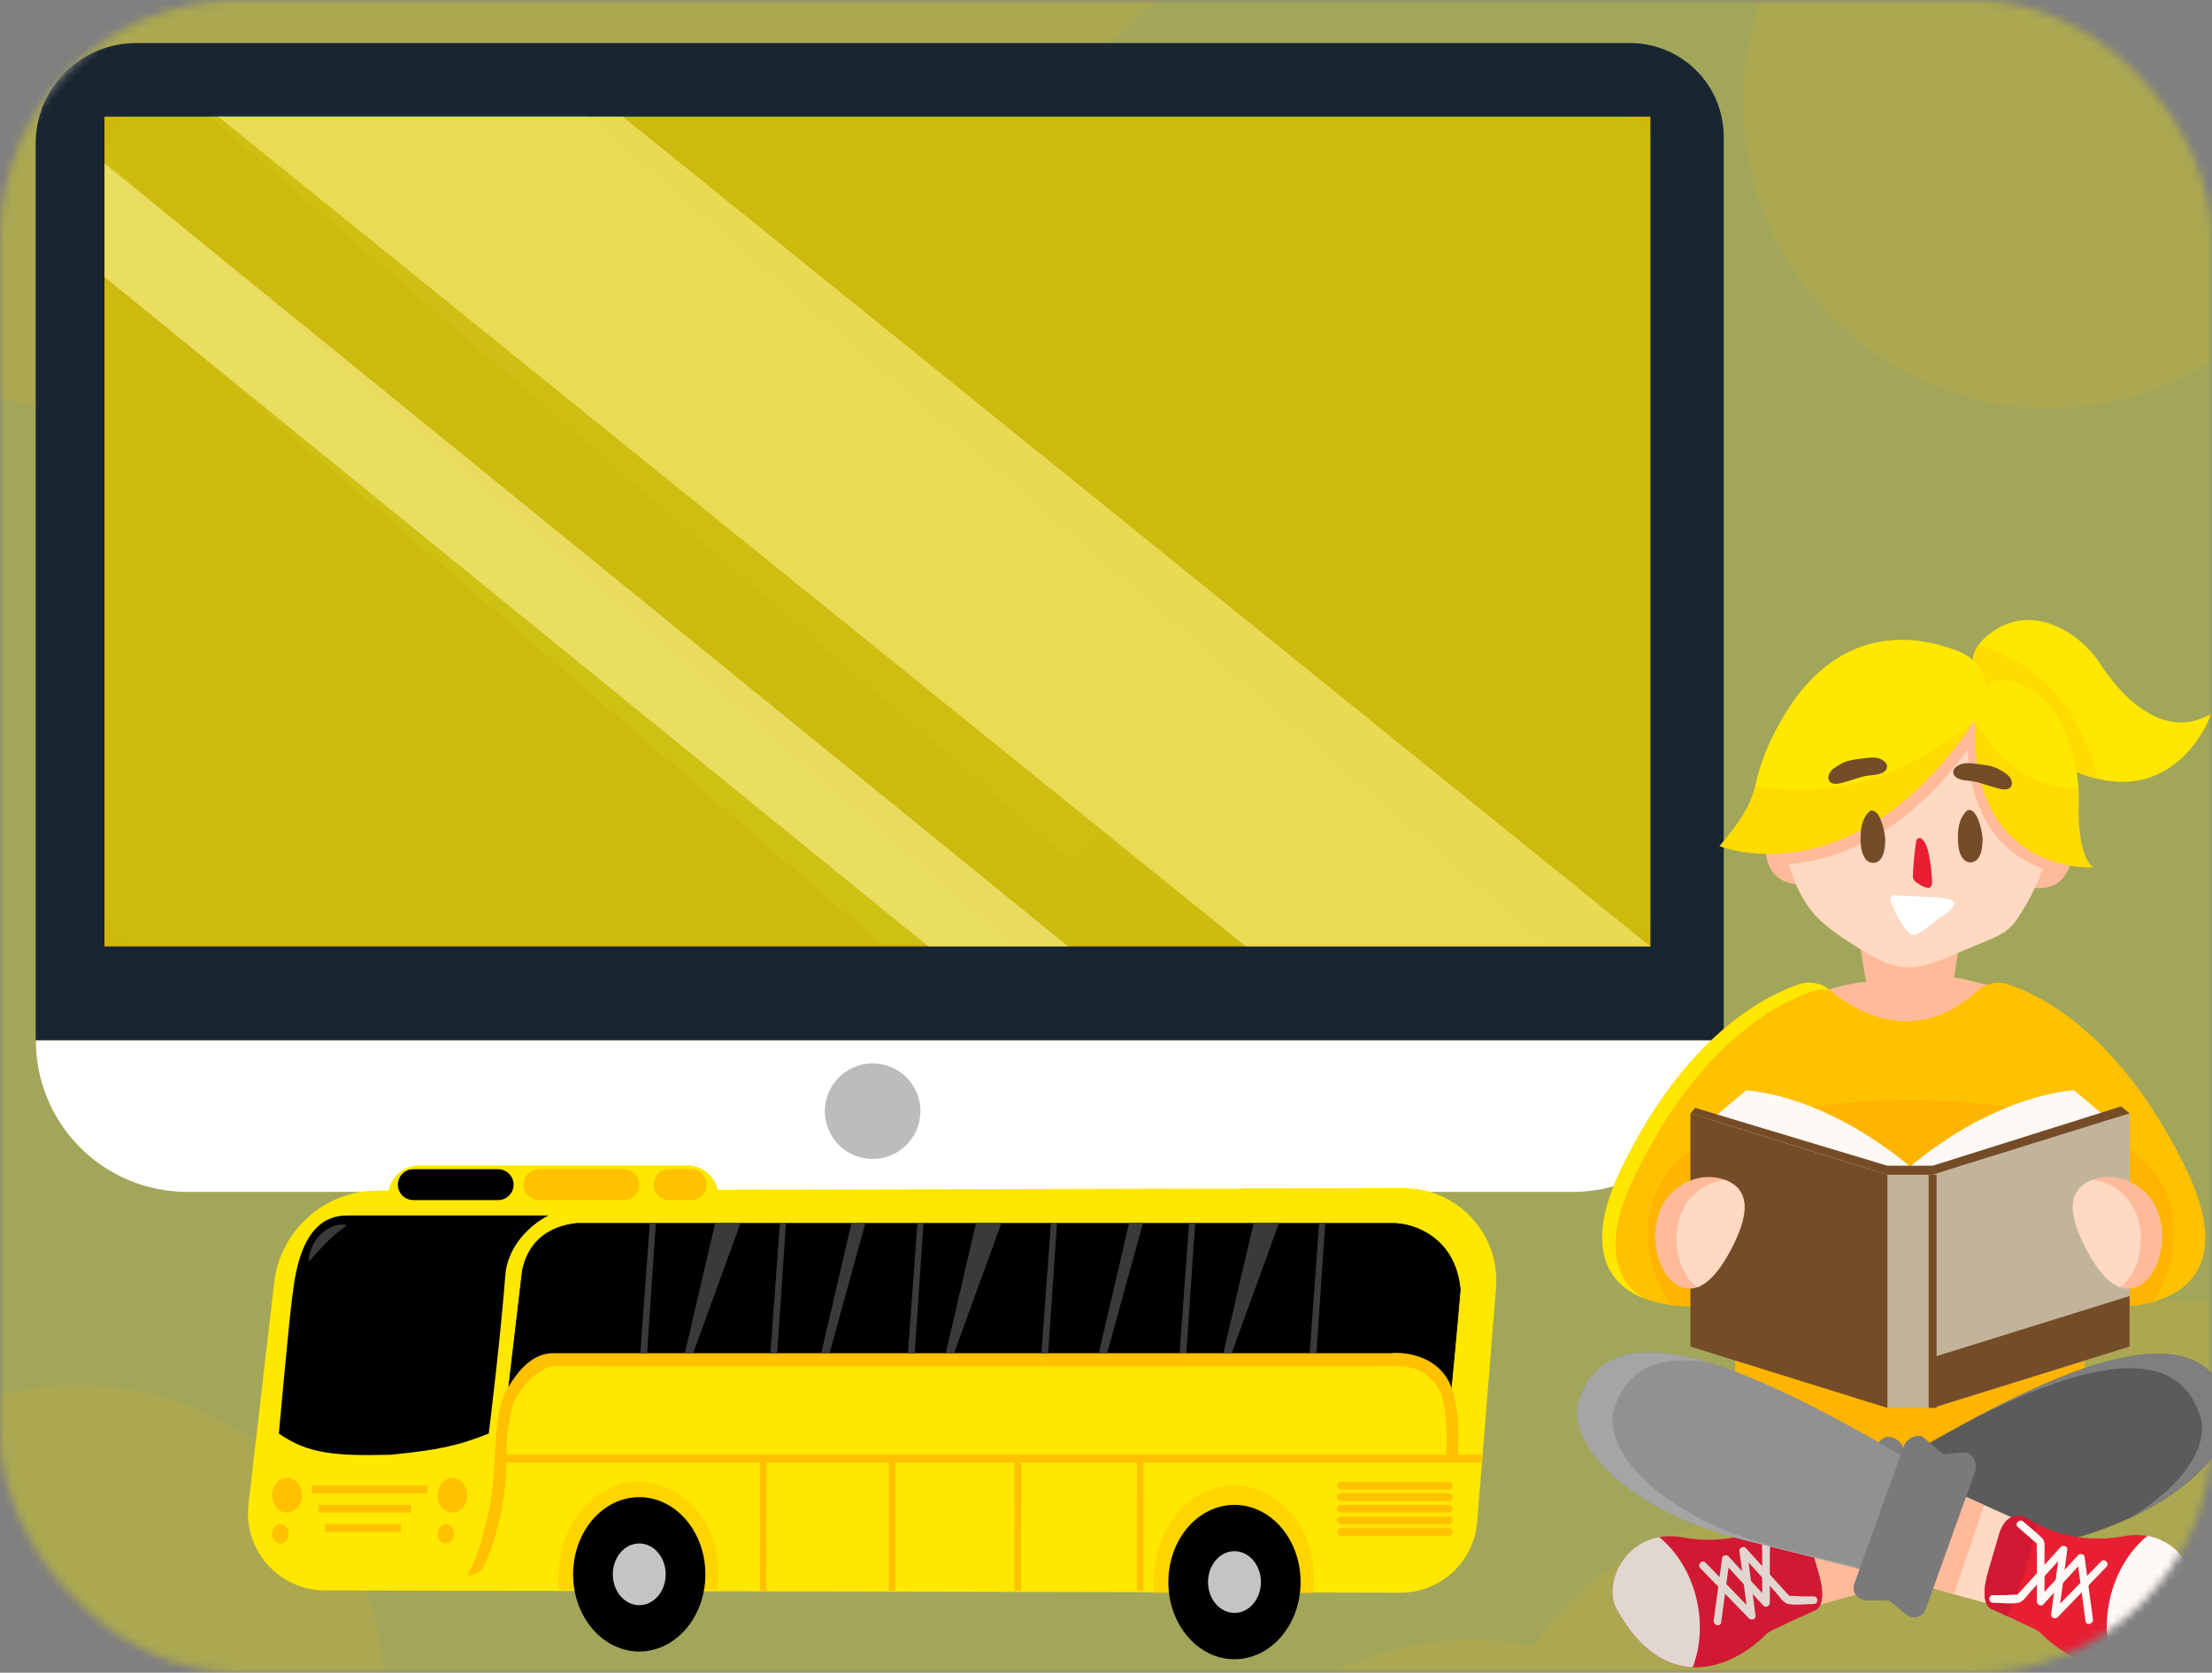 <svg width="279" height="211" viewBox="0 0 279 211" fill="none" xmlns="http://www.w3.org/2000/svg">
<rect x="0" y="0" width="279" height="211" fill="#808080" stroke="none"/>
<mask id="mask0" mask-type="alpha" maskUnits="userSpaceOnUse" x="0" y="0" width="279" height="211">
<rect x="-3.05176e-05" width="279" height="211" rx="30" fill="#F8F8F8"/>
</mask>
<g mask="url(#mask0)">
<rect x="-3" y="-1" width="285" height="217.5" fill="#F0FF00" fill-opacity="0.3"/>
<mask id="mask1" mask-type="alpha" maskUnits="userSpaceOnUse" x="-3" y="0" width="285" height="218">
<rect x="-3" y="0.071" width="285" height="217.5" fill="#F0FF00" fill-opacity="0.1"/>
</mask>
<g mask="url(#mask1)">
<circle cx="9.857" cy="12.928" r="38.571" fill="#FFB400"/>
<circle cx="65.571" cy="-6.357" r="38.571" fill="#FFB400"/>
<circle cx="117" cy="-25.643" r="38.571" fill="#FFB400"/>
<circle cx="258.429" cy="12.928" r="38.571" fill="#FFB400"/>
<circle cx="9.857" cy="213.285" r="38.571" fill="#FFB400"/>
<circle cx="274.5" cy="202.571" r="38.571" fill="#FFB400"/>
<circle cx="225.214" cy="229.357" r="38.571" fill="#FFB400"/>
<circle cx="185.571" cy="245.428" r="38.571" fill="#FFB400"/>
</g>
<path d="M17.179 5.429H205.597C208.731 5.429 211.737 6.674 213.953 8.89C216.169 11.106 217.414 14.112 217.414 17.247V131.204H4.5V18.091C4.5 16.426 4.828 14.779 5.465 13.241C6.103 11.704 7.037 10.307 8.214 9.131C9.392 7.955 10.79 7.023 12.328 6.388C13.866 5.752 15.514 5.426 17.179 5.429Z" fill="#192632"/>
<path d="M198.345 150.348H23.611C18.549 150.348 13.694 148.338 10.115 144.758C6.536 141.179 4.525 136.325 4.525 131.263H217.456C217.456 133.771 216.962 136.255 216.001 138.572C215.04 140.89 213.632 142.995 211.857 144.767C210.082 146.54 207.975 147.945 205.657 148.903C203.338 149.861 200.854 150.352 198.345 150.348Z" fill="white"/>
<path d="M130.14 150.349H91.504V182.501H130.14V150.349Z" fill="#E1E2E1"/>
<path d="M130.14 150.349H91.504V160.537H130.14V150.349Z" fill="#BCBCBB"/>
<path d="M76.293 182.502H145.36C148.046 182.502 150.623 183.569 152.522 185.469C154.422 187.368 155.489 189.945 155.489 192.631V194.733H66.164V192.631C66.164 189.945 67.231 187.368 69.13 185.469C71.03 183.569 73.607 182.502 76.293 182.502Z" fill="white"/>
<path d="M16.756 14.604C15.868 14.616 15.02 14.976 14.396 15.608C13.772 16.24 13.422 17.093 13.422 17.981V20.378L127.683 119.141H147.25L26.354 14.604H16.756Z" fill="#003948"/>
<path d="M13.422 56.836V115.79C13.433 116.671 13.788 117.512 14.411 118.135C15.034 118.758 15.875 119.113 16.756 119.124H111.096L13.422 34.661V56.836Z" fill="#003948"/>
<path d="M204.888 14.604H73.955L194.843 119.124H204.888C205.776 119.125 206.629 118.775 207.261 118.15C207.893 117.526 208.253 116.678 208.264 115.79V17.939C208.253 17.051 207.893 16.203 207.261 15.579C206.629 14.954 205.776 14.604 204.888 14.604Z" fill="#003948"/>
<path opacity="0.57" d="M65.192 14.604H26.354L147.25 119.124H158.705H194.842L73.946 14.604H65.192Z" fill="url(#paint0_linear)"/>
<path opacity="0.57" d="M13.422 34.661L111.113 119.124H127.683L13.422 20.336V34.661Z" fill="url(#paint1_linear)"/>
<path d="M116.094 140.168C116.094 141.361 115.74 142.526 115.077 143.518C114.415 144.509 113.473 145.281 112.371 145.737C111.269 146.193 110.057 146.312 108.888 146.079C107.718 145.846 106.644 145.271 105.802 144.427C104.959 143.583 104.386 142.509 104.154 141.339C103.923 140.169 104.043 138.957 104.501 137.856C104.958 136.755 105.732 135.814 106.724 135.153C107.716 134.492 108.883 134.139 110.075 134.141C110.866 134.141 111.649 134.297 112.38 134.6C113.111 134.903 113.775 135.347 114.334 135.907C114.893 136.467 115.336 137.131 115.638 137.862C115.94 138.594 116.095 139.377 116.094 140.168Z" fill="#BCBCBB"/>
<rect x="13.178" y="14.714" width="194.994" height="104.672" fill="#FFDB00" fill-opacity="0.8"/>
<path opacity="0.57" d="M69.168 14.714H27.527L157.145 119.386H169.427H208.171L78.553 14.714H69.168Z" fill="#FDF286"/>
<path opacity="0.57" d="M13.178 34.944L117.104 119.386H134.732L13.178 20.623V34.944Z" fill="#FFF39B"/>
<path d="M250.889 87.082C250.889 87.082 246.279 83.632 250.889 79.997C256.546 75.556 262.769 80.407 264.763 83.533C266.093 85.612 271.92 94.154 278.934 90.01C278.934 90.01 274.281 103.46 260.478 96.742L250.889 87.082Z" fill="#FFE700"/>
<path d="M249.545 81.369C247.367 84.452 250.889 87.083 250.889 87.083L260.478 96.742C261.977 97.478 263.377 97.959 264.664 98.27C261.652 86.56 254.142 82.67 249.545 81.369Z" fill="#FFDB00"/>
<path d="M234.653 118.776C234.455 119.003 235.389 123.839 235.389 123.839C235.389 123.839 231.146 124.136 227.412 126.286C227.412 126.286 245.444 134.843 254.637 125.353C254.637 125.353 248.513 123.613 246.463 123.26L247.311 117.928L234.653 118.776Z" fill="#FFBB99"/>
<path d="M227.143 111.522C227.143 111.522 222.292 111.974 222.745 106.176C223.198 100.377 226.479 103.163 226.479 103.333C226.465 103.503 227.143 111.522 227.143 111.522Z" fill="#FFBB99"/>
<path d="M258.272 103.969C258.243 104.139 256.15 111.903 256.15 111.903C256.15 111.903 260.846 113.205 261.44 107.42" fill="#FFBB99"/>
<path d="M258.794 105.963C258.002 109.216 256.687 112.342 254.919 115.17C254.438 115.948 253.914 116.698 253.207 117.278C252.486 117.872 251.609 118.253 250.747 118.607C249.148 119.286 247.564 119.951 245.966 120.615C244.227 121.337 242.416 122.086 240.535 122.015C238.188 121.931 236.08 120.644 234.1 119.385C232.12 118.126 230.098 116.839 228.599 115.029C226.534 112.54 225.643 109.315 224.794 106.19L250.393 86.757L258.794 105.963Z" fill="#FFD9C2"/>
<path d="M248.202 94.578C248.626 104.337 253.59 108.113 257.678 109.57C258.116 108.396 258.498 107.194 258.795 105.963L250.394 86.757L224.81 106.204C225.064 107.137 225.319 108.085 225.602 109.004C231.542 108.551 240.027 105.596 248.202 94.578Z" fill="#FFBB99"/>
<path d="M249.178 89.727C249.192 89.558 249.545 83.278 255.995 86.899C262.444 90.519 262.217 101.098 262.217 101.098C262.217 101.098 261.793 107.547 263.999 109.428C263.999 109.428 247.763 110.461 249.178 89.727Z" fill="#FFDB00"/>
<path d="M255.981 86.899C249.532 83.278 249.178 89.558 249.164 89.727C249.136 90.166 249.121 90.59 249.107 91.014C253.124 97.859 258.187 99.472 262.147 99.429C261.921 96.304 260.846 89.628 255.981 86.899Z" fill="#FFE700"/>
<path d="M248.414 91.863C248.414 91.863 253.279 84.594 246.915 82.118C239.589 79.29 229.986 79.799 223.593 92.909C220.284 99.698 222.801 99.797 216.876 106.727C216.876 106.727 233.338 113.445 248.414 91.863Z" fill="#FFDB00"/>
<path d="M221.387 99.147C227.751 100.349 238.486 100.236 250.408 89.911C251.229 87.578 250.79 83.632 246.915 82.133C239.589 79.29 229.986 79.799 223.593 92.91C222.137 95.894 221.811 97.591 221.387 99.147Z" fill="#FFE700"/>
<path d="M236.307 102.286C236.095 102.229 235.954 102.187 235.77 102.371C234.992 103.12 234.737 104.181 234.681 105.27C234.638 106.189 234.695 107.533 235.261 108.311C235.671 108.876 236.42 109.046 236.986 108.593C237.693 108.014 237.75 106.84 237.792 105.991C237.806 105.369 237.325 102.583 236.307 102.286Z" fill="#754C28"/>
<path d="M248.583 102.215C248.371 102.159 248.23 102.116 248.046 102.3C247.268 103.05 247.014 104.111 246.957 105.2C246.915 106.119 246.971 107.462 247.537 108.24C247.947 108.806 248.697 108.976 249.262 108.523C249.969 107.943 250.026 106.769 250.068 105.921C250.083 105.299 249.602 102.527 248.583 102.215Z" fill="#754C28"/>
<path d="M243.662 110.673C243.619 110.022 243.563 109.372 243.45 108.735C243.308 107.816 243.11 106.317 242.332 105.779C242.106 105.624 241.738 105.765 241.696 106.062C241.47 107.575 241.314 109.089 241.272 110.616C241.272 110.772 241.328 110.899 241.413 110.97C241.441 111.069 241.498 111.154 241.583 111.21C242.078 111.55 242.615 111.946 243.195 112.016C243.351 112.03 243.492 111.903 243.577 111.776C243.775 111.479 243.676 111.04 243.662 110.673Z" fill="#E81F33"/>
<path d="M246.108 113.544C245.019 113.176 243.86 113.19 242.728 113.133C241.441 113.063 240.168 113.006 238.881 112.935C238.584 112.921 238.316 113.261 238.415 113.544C238.924 115.057 239.687 116.415 240.706 117.631C240.762 117.702 240.833 117.744 240.89 117.772C241.116 117.942 241.37 117.999 241.724 117.857C242.657 117.461 243.563 116.57 244.383 115.976C245.118 115.453 246.08 115 246.434 114.138C246.547 113.883 246.335 113.614 246.108 113.544Z" fill="white"/>
<path d="M231.257 96.954C230.833 97.293 230.494 97.831 230.649 98.34C230.833 98.948 231.54 98.92 232.064 98.807C233.167 98.581 234.213 98.114 235.316 97.888C236.009 97.746 237.127 97.788 237.692 97.322C238.074 97.011 238.117 96.544 237.82 96.176C237.721 96.063 237.608 95.978 237.48 95.907C236.787 95.398 235.727 95.568 234.836 95.681C234.044 95.78 233.223 95.879 232.502 96.204C232.177 96.36 231.54 96.728 231.257 96.954Z" fill="#754C28"/>
<path d="M253.123 97.662C253.547 98.001 253.887 98.538 253.731 99.048C253.547 99.656 252.84 99.627 252.317 99.514C251.214 99.288 250.167 98.821 249.064 98.595C248.371 98.454 247.254 98.496 246.688 98.029C246.306 97.718 246.264 97.251 246.561 96.884C246.66 96.771 246.773 96.686 246.9 96.615C247.593 96.106 248.654 96.276 249.545 96.389C250.337 96.488 251.157 96.587 251.878 96.912C252.204 97.053 252.84 97.435 253.123 97.662Z" fill="#754C28"/>
<path d="M254.113 160.993C255.075 160.993 255.994 161.332 256.716 161.969C261.751 166.424 285.822 168.135 275.681 147.331C267.62 130.798 257.847 125.707 253.336 124.179C251.978 123.712 250.465 124.024 249.404 124.985C241.427 132.226 233.861 127.46 230.792 124.886C229.731 123.995 228.274 123.712 226.945 124.151C222.476 125.65 212.632 130.699 204.543 147.317C194.402 168.121 218.473 166.41 223.508 161.955C224.23 161.318 225.149 160.979 226.111 160.979H254.113V160.993Z" fill="#FFC100"/>
<path d="M259.007 163.313C258.781 163.157 258.568 163.002 258.399 162.846C257.932 162.422 257.352 162.139 256.758 161.998C257.31 162.478 258.073 162.917 259.007 163.313Z" fill="#FFE700"/>
<path d="M206.241 148.208C214.344 131.591 224.174 126.527 228.643 125.042C229.378 124.802 230.156 124.774 230.877 124.958C230.849 124.943 230.835 124.915 230.807 124.901C229.746 124.01 228.289 123.727 226.96 124.166C222.491 125.665 212.647 130.714 204.558 147.332C199.862 156.977 202.507 161.786 207.202 163.723C203.638 161.361 202.139 156.623 206.241 148.208Z" fill="#FFE700"/>
<path d="M262.939 159.381H218.87V185.8H262.939V159.381Z" fill="#FFB400"/>
<path d="M274.239 155.52C274.239 143.386 259.248 138.803 240.904 138.803C222.561 138.803 207.838 143.4 207.838 155.52C207.838 158.773 208.913 161.856 210.822 164.642C215.758 165.279 221.373 163.878 223.523 161.969C224.244 161.333 225.163 160.993 226.125 160.993H254.1C255.061 160.993 255.981 161.333 256.702 161.969C259.163 164.147 266.163 165.66 271.509 164.232C273.263 161.559 274.239 158.617 274.239 155.52Z" fill="#FFB400"/>
<path d="M233.324 188.458L225.503 191.966L228.614 202.686L237.623 200.155L233.324 188.458Z" fill="#FFBB99"/>
<path d="M246.265 200.055C246.25 200.013 246.236 199.956 246.222 199.914L245.572 198.118C248.428 197.382 253.025 196.208 260.096 194.455C274.819 190.806 282.767 182.221 280.971 176.762C279.189 171.359 274.451 169.097 264.396 172.123C256.023 174.626 244.157 181.514 240.409 183.734L240.013 182.617C239.688 181.726 238.825 181.203 237.934 181.302C237.751 181.33 237.581 181.415 237.454 181.528L235.233 183.452C235.106 183.565 234.936 183.621 234.766 183.607L232.631 183.381C232.235 183.338 231.839 183.452 231.542 183.72C230.976 184.244 230.75 185.078 231.033 185.856" fill="#5B5B5B"/>
<path d="M231.287 185.432C231.457 185.446 231.626 185.39 231.754 185.276L233.818 183.494L232.63 183.367C232.234 183.325 231.838 183.438 231.541 183.707C231.089 184.131 230.848 184.753 230.933 185.389L231.287 185.432Z" fill="#7F7F7F"/>
<path d="M236.534 184.442L236.93 185.559C237.736 185.079 238.91 184.386 240.353 183.565L240.013 182.604C239.688 181.713 238.825 181.189 237.934 181.288C237.75 181.317 237.581 181.401 237.453 181.515L235.431 183.254C235.926 183.48 236.336 183.891 236.534 184.442Z" fill="#7F7F7F"/>
<path d="M245.882 198.967C245.67 199.023 245.472 199.066 245.274 199.122L246.264 200.056C246.25 200.013 246.236 199.957 246.222 199.914L245.882 198.967Z" fill="#7F7F7F"/>
<path d="M280.971 176.748C279.189 171.346 274.451 169.083 264.396 172.11C259.205 173.665 252.671 176.904 247.552 179.662C251.936 177.413 256.843 175.15 260.917 173.934C270.972 170.922 275.71 173.184 277.492 178.573C278.708 182.264 275.455 187.398 268.667 191.457C277.803 187.228 282.385 181.034 280.971 176.748Z" fill="#7F7F7F"/>
<path d="M224.823 191.513C224.569 191.598 224.343 191.725 224.116 191.867C223.112 192.517 218.615 195.091 212.349 193.946C205.207 192.63 202.068 199.716 203.892 202.969C211.006 215.697 220.496 208.499 222.518 206.377C222.815 206.066 223.183 205.797 223.579 205.614L228.472 203.308C228.585 203.252 228.699 203.223 228.812 203.181C229.236 203.04 230.523 202.304 229.335 198.288C227.935 193.521 227.935 193.521 227.935 193.521C227.935 193.521 227.185 190.721 224.823 191.513Z" fill="#D11934"/>
<path d="M223.296 192.348C223.664 192.15 223.947 191.98 224.116 191.867C224.343 191.725 224.569 191.598 224.823 191.513C227.185 190.707 227.935 193.536 227.935 193.536C227.935 193.536 227.935 193.536 229.335 198.302C230.509 202.318 229.236 203.068 228.812 203.195C228.699 203.238 228.585 203.266 228.472 203.322L226.959 204.044C224.654 198.995 223.692 194.922 223.296 192.348Z" fill="#D11934"/>
<path d="M225.63 192.772C224.88 193.422 224.145 194.073 223.395 194.723C223.325 194.78 222.9 195.162 223.155 194.837C223.311 194.624 223.183 194.695 223.226 194.879C223.282 195.261 223.226 195.713 223.226 196.095C223.226 198.132 223.226 200.154 223.226 202.191C223.226 202.601 222.688 202.841 222.405 202.53C220.722 200.692 219.025 198.839 217.342 197C217.611 196.93 217.88 196.859 218.148 196.788C217.795 199.419 217.441 202.035 217.088 204.666C217.003 205.274 216.069 205.019 216.154 204.411C216.508 201.781 216.861 199.164 217.215 196.534C217.257 196.166 217.795 196.081 218.021 196.322C219.704 198.16 221.401 200.013 223.084 201.851C222.816 201.965 222.533 202.078 222.264 202.191C222.264 200.055 222.264 197.934 222.264 195.798C222.264 195.162 222.137 194.61 222.603 194.144C223.339 193.408 224.187 192.758 224.965 192.079C225.418 191.683 226.097 192.362 225.63 192.772Z" fill="#E2D7D0"/>
<path d="M228.756 202.332C227.737 202.332 226.549 202.516 225.559 202.332C224.937 202.219 224.442 201.385 224.046 200.946C222.547 199.292 221.034 197.637 219.535 195.968C219.803 195.855 220.086 195.742 220.355 195.629C220.708 198.358 221.076 201.088 221.43 203.817C221.486 204.242 220.878 204.44 220.609 204.157C218.559 202.035 216.508 199.928 214.457 197.807C214.019 197.354 214.712 196.675 215.136 197.128C217.187 199.249 219.238 201.357 221.288 203.478C221.02 203.591 220.737 203.704 220.468 203.817C220.114 201.088 219.747 198.358 219.393 195.629C219.337 195.204 219.959 194.992 220.213 195.289C221.642 196.873 223.084 198.443 224.513 200.027C224.852 200.395 225.178 200.763 225.517 201.13C225.588 201.201 225.757 201.342 225.786 201.427C225.856 201.682 225.644 201.286 225.574 201.371C225.687 201.229 226.988 201.371 227.186 201.371C227.709 201.371 228.232 201.371 228.756 201.371C229.378 201.371 229.378 202.332 228.756 202.332Z" fill="#E2D7D0"/>
<path d="M203.892 202.969C202.351 200.225 204.345 194.752 209.281 193.889C211.501 195.699 213.255 198.5 214.019 201.852C214.698 204.878 214.457 207.848 213.495 210.309C210.37 210.182 206.905 208.386 203.892 202.969Z" fill="#E2D7D0"/>
<path d="M246.816 188.303L254.637 191.81L251.525 202.516L242.516 199.999L246.816 188.303Z" fill="#FFD9C2"/>
<path d="M240.904 184.272C240.904 184.272 225.8 174.952 215.744 171.939C205.688 168.927 200.951 171.19 199.169 176.578C197.372 182.037 205.321 190.622 220.043 194.271C234.766 197.92 238.74 199.037 238.74 199.037L240.904 184.272Z" fill="#919191"/>
<path d="M224.498 195.273C209.776 191.624 201.827 183.025 203.624 177.58C205.08 173.167 208.517 170.848 215.207 171.796C205.519 169.024 200.908 171.286 199.169 176.59C197.372 182.049 205.321 190.634 220.043 194.283C234.766 197.932 238.74 199.035 238.74 199.035L238.769 198.851C235.883 198.115 231.358 196.97 224.498 195.273Z" fill="#A5A5A5"/>
<path d="M255.316 191.358C255.57 191.442 255.797 191.57 256.023 191.711C257.027 192.362 261.524 194.936 267.79 193.79C274.932 192.475 278.072 199.56 276.247 202.813C269.133 215.542 259.643 208.343 257.621 206.222C257.324 205.911 256.956 205.642 256.56 205.458L251.667 203.153C251.554 203.096 251.441 203.068 251.327 203.025C250.903 202.884 249.616 202.149 250.804 198.132C252.204 193.366 252.204 193.366 252.204 193.366C252.204 193.366 252.954 190.551 255.316 191.358Z" fill="#E81F33"/>
<path d="M256.843 192.192C256.476 191.994 256.193 191.824 256.023 191.711C255.797 191.57 255.57 191.442 255.316 191.357C252.954 190.551 252.204 193.38 252.204 193.38C252.204 193.38 252.204 193.38 250.804 198.146C249.63 202.163 250.903 202.912 251.328 203.039C251.441 203.082 251.554 203.11 251.667 203.167L253.18 203.888C255.486 198.839 256.447 194.766 256.843 192.192Z" fill="#D11934"/>
<path d="M254.509 192.616C255.259 193.267 255.994 193.918 256.744 194.568C256.815 194.625 257.239 195.007 256.984 194.681C256.829 194.469 256.956 194.54 256.914 194.724C256.857 195.106 256.914 195.558 256.914 195.94C256.914 197.977 256.914 199.999 256.914 202.036C256.914 202.446 257.451 202.686 257.734 202.375C259.417 200.536 261.114 198.684 262.797 196.845C262.528 196.774 262.26 196.704 261.991 196.633C262.344 199.264 262.698 201.88 263.052 204.511C263.136 205.119 264.07 204.864 263.985 204.256C263.631 201.625 263.278 199.009 262.924 196.378C262.882 196.011 262.344 195.926 262.118 196.166C260.435 198.005 258.738 199.858 257.055 201.696C257.324 201.809 257.607 201.922 257.875 202.036C257.875 199.9 257.875 197.779 257.875 195.643C257.875 195.007 258.003 194.455 257.536 193.988C256.8 193.253 255.952 192.602 255.174 191.923C254.721 191.527 254.043 192.206 254.509 192.616Z" fill="#FFF9F5"/>
<path d="M251.384 202.177C252.402 202.177 253.59 202.361 254.58 202.177C255.203 202.064 255.698 201.229 256.094 200.791C257.593 199.136 259.106 197.481 260.605 195.812C260.336 195.699 260.054 195.586 259.785 195.473C259.431 198.203 259.064 200.932 258.71 203.662C258.653 204.086 259.262 204.284 259.53 204.001C261.581 201.88 263.632 199.772 265.682 197.651C266.121 197.198 265.428 196.52 265.004 196.972C262.953 199.094 260.902 201.201 258.851 203.322C259.12 203.435 259.403 203.549 259.672 203.662C260.025 200.932 260.393 198.203 260.747 195.473C260.803 195.049 260.181 194.837 259.926 195.134C258.498 196.718 257.055 198.287 255.627 199.871C255.287 200.239 254.962 200.607 254.623 200.975C254.552 201.045 254.382 201.187 254.354 201.272C254.283 201.526 254.495 201.13 254.566 201.215C254.453 201.074 253.152 201.215 252.954 201.215C252.431 201.215 251.907 201.215 251.384 201.215C250.762 201.201 250.762 202.177 251.384 202.177Z" fill="#FFF9F5"/>
<path d="M276.247 202.813C277.789 200.069 275.794 194.596 270.859 193.733C268.638 195.544 266.885 198.344 266.121 201.696C265.442 204.722 265.682 207.692 266.644 210.153C269.77 210.026 273.235 208.216 276.247 202.813Z" fill="#FFF9F5"/>
<path d="M246.462 201.102L250.252 189.844L246.816 188.303L242.516 199.999L246.462 201.102Z" fill="#FFBB99"/>
<path d="M244.907 183.282C245.034 183.395 245.204 183.452 245.374 183.437L247.509 183.211C247.905 183.169 248.301 183.282 248.598 183.551C249.164 184.074 249.39 184.908 249.107 185.686L242.885 202.983C242.87 203.025 242.842 203.082 242.828 203.124C242.39 204.086 241.117 204.312 240.339 203.605L238.359 201.964C238.302 201.922 238.232 201.894 238.161 201.894L235.46 201.88C234.413 201.922 233.579 200.932 233.847 199.9C233.861 199.857 233.876 199.801 233.89 199.758L240.113 182.462C240.438 181.571 241.301 181.047 242.192 181.146C242.375 181.175 242.545 181.259 242.672 181.373L244.907 183.282Z" fill="#7A7A7A"/>
<path d="M261.609 137.544C261.609 137.544 252.204 137.799 240.918 147.133C229.632 137.799 220.227 137.544 220.227 137.544L215.051 141.9L222.66 148.179L240.932 147.543L259.205 148.179L266.814 141.9L261.609 137.544Z" fill="#FFF9F5"/>
<path d="M243.775 148.18H238.061V177.597H243.775V148.18Z" fill="#C1B49A"/>
<path d="M238.061 177.597L213.212 169.861V140.443L238.061 148.18V177.597Z" fill="#754C28"/>
<path d="M243.761 177.597L268.61 169.861V140.443L243.761 148.18V177.597Z" fill="#C1B49A"/>
<path d="M243.761 177.597L268.61 169.86V163.482L243.761 171.218V177.597Z" fill="#754C28"/>
<path d="M238.061 148.179L213.212 140.443L213.82 139.75L238.061 147.048H243.761L267.535 139.566L268.61 140.443L243.761 148.179H238.061Z" fill="#754C28"/>
<path d="M243.761 177.597V148.18" stroke="#754C28" stroke-miterlimit="10"/>
<path d="M218.784 156.693C217.13 160.187 214.612 163.581 211.84 162.266C209.068 160.95 207.866 155.831 209.521 152.352C211.175 148.858 215.192 147.67 217.964 149C220.736 150.315 220.439 153.214 218.784 156.693Z" fill="#FFBB99"/>
<path d="M218.784 156.694C220.439 153.2 220.736 150.315 217.964 149C217.837 148.943 217.71 148.887 217.582 148.844C215.447 149.071 213.311 150.372 212.208 152.691C210.638 156.001 211.642 160.767 214.103 162.379C215.956 161.658 217.596 159.197 218.784 156.694Z" fill="#FFD9C2"/>
<path d="M262.697 156.693C264.352 160.187 266.869 163.581 269.641 162.266C272.413 160.95 273.616 155.831 271.961 152.352C270.306 148.858 266.29 147.67 263.518 149C260.746 150.329 261.043 153.214 262.697 156.693Z" fill="#FFBB99"/>
<path d="M262.697 156.694C261.043 153.2 260.746 150.315 263.518 149C263.645 148.943 263.772 148.887 263.899 148.844C266.035 149.071 268.171 150.372 269.274 152.691C270.844 156.001 269.839 160.767 267.379 162.379C265.526 161.658 263.885 159.197 262.697 156.694Z" fill="#FFD9C2"/>
</g>
<path d="M47.59 150.187C40.934 150.204 35.344 155.195 34.579 161.807L31.342 189.761C30.674 195.536 35.184 200.609 40.998 200.621L176.606 200.909C181.684 200.92 185.914 197.025 186.322 191.963L188.694 162.495C189.243 155.682 183.849 149.852 177.014 149.869L47.59 150.187Z" fill="#FFE700"/>
<path d="M48.931 150.982C48.931 148.783 50.714 147 52.913 147H86.657C88.857 147 90.639 148.783 90.639 150.982C90.639 151.202 90.461 151.38 90.241 151.38H49.329C49.109 151.38 48.931 151.202 48.931 150.982Z" fill="#FFE700"/>
<path d="M50.182 149.434C50.182 148.358 51.054 147.487 52.129 147.487H62.833C63.908 147.487 64.78 148.358 64.78 149.434C64.78 150.509 63.908 151.38 62.833 151.38H52.129C51.054 151.38 50.182 150.509 50.182 149.434Z" fill="black"/>
<path d="M66.032 149.434C66.032 148.358 66.903 147.487 67.978 147.487H78.683C79.758 147.487 80.63 148.358 80.63 149.434C80.63 150.509 79.758 151.38 78.683 151.38H67.978C66.903 151.38 66.032 150.509 66.032 149.434Z" fill="#FFC100"/>
<path d="M82.445 149.434C82.445 148.358 83.317 147.487 84.392 147.487H87.172C88.247 147.487 89.118 148.358 89.118 149.434C89.118 150.509 88.247 151.38 87.172 151.38H84.392C83.317 151.38 82.445 150.509 82.445 149.434Z" fill="#FFC100"/>
<path d="M39.338 187.395H53.936V188.368H39.338V187.395Z" fill="#FFC100"/>
<path d="M40.172 189.829H51.851V190.802H40.172V189.829Z" fill="#FFC100"/>
<path d="M41.006 192.262H50.599V193.236H41.006V192.262Z" fill="#FFC100"/>
<path d="M38.087 188.612C38.087 189.822 37.247 190.802 36.211 190.802C35.174 190.802 34.334 189.822 34.334 188.612C34.334 187.402 35.174 186.422 36.211 186.422C37.247 186.422 38.087 187.402 38.087 188.612Z" fill="#FFC100"/>
<path d="M58.941 188.612C58.941 189.822 58.101 190.802 57.064 190.802C56.027 190.802 55.187 189.822 55.187 188.612C55.187 187.402 56.027 186.422 57.064 186.422C58.101 186.422 58.941 187.402 58.941 188.612Z" fill="#FFC100"/>
<path d="M57.273 193.479C57.273 194.151 56.806 194.696 56.23 194.696C55.654 194.696 55.187 194.151 55.187 193.479C55.187 192.807 55.654 192.262 56.23 192.262C56.806 192.262 57.273 192.807 57.273 193.479Z" fill="#FFC100"/>
<path d="M36.419 193.479C36.419 194.151 35.952 194.696 35.376 194.696C34.8 194.696 34.333 194.151 34.333 193.479C34.333 192.807 34.8 192.262 35.376 192.262C35.952 192.262 36.419 192.807 36.419 193.479Z" fill="#FFC100"/>
<path d="M43.718 153.327H69.16C67.839 153.976 64.087 156.49 63.738 160.87C63.071 169.241 62 177.823 61.652 180.825C57.7 182.417 55.033 182.923 49.349 183.501C42.356 183.676 38.859 183.419 35.168 180.825C35.168 180.825 36.474 166.467 36.836 163.79C37.198 161.114 37.879 153.327 43.718 153.327Z" fill="black"/>
<path d="M43.76 154.55C42.258 154.057 39.088 155.663 38.921 159.167C41.59 156.24 41.841 156.004 43.76 154.55Z" fill="#3A3A3C"/>
<path d="M95.853 200.658V183.745H96.687L96.666 200.658L95.853 200.658Z" fill="#FFC100"/>
<path d="M112.119 200.658V183.745H112.954L112.932 200.658L112.119 200.658Z" fill="#FFC100"/>
<path d="M127.968 200.658V183.745H128.802L128.781 200.658L127.968 200.658Z" fill="#FFC100"/>
<path d="M143.4 200.658V183.745H144.235L144.213 200.658L143.4 200.658Z" fill="#FFC100"/>
<path d="M63.112 183.988C63.112 183.719 63.33 183.501 63.599 183.501H187.029L186.948 184.475H63.599C63.33 184.475 63.112 184.257 63.112 183.988Z" fill="#FFC100"/>
<path fill-rule="evenodd" clip-rule="evenodd" d="M90.537 200.536C90.605 199.889 90.64 199.238 90.64 198.589C90.64 191.247 85.426 186.909 80.629 186.909C75.101 186.909 70.411 191.977 70.411 199.319C70.411 199.727 70.425 200.133 70.454 200.536H90.537Z" fill="#FFC100" fill-opacity="0.47"/>
<path d="M88.971 198.589C88.971 203.965 85.236 208.323 80.629 208.323C76.022 208.323 72.288 203.965 72.288 198.589C72.288 193.213 76.022 188.855 80.629 188.855C85.236 188.855 88.971 193.213 88.971 198.589Z" fill="black"/>
<path fill-rule="evenodd" clip-rule="evenodd" d="M165.612 201.022C165.68 200.375 165.715 199.725 165.715 199.076C165.715 191.733 160.501 187.395 155.705 187.395C150.177 187.395 145.486 192.463 145.486 199.806C145.486 200.213 145.501 200.619 145.529 201.022H165.612Z" fill="#FFC100" fill-opacity="0.47"/>
<path d="M164.046 199.562C164.046 204.938 160.311 209.296 155.704 209.296C151.097 209.296 147.363 204.938 147.363 199.562C147.363 194.187 151.097 189.829 155.704 189.829C160.311 189.829 164.046 194.187 164.046 199.562Z" fill="black"/>
<path d="M168.634 188.855C168.634 188.587 168.852 188.369 169.121 188.369H182.745C183.014 188.369 183.232 188.587 183.232 188.855C183.232 189.124 183.014 189.342 182.745 189.342H169.121C168.852 189.342 168.634 189.124 168.634 188.855Z" fill="#FFC100"/>
<path d="M168.634 193.235C168.634 192.966 168.852 192.749 169.121 192.749H182.745C183.014 192.749 183.232 192.966 183.232 193.235C183.232 193.504 183.014 193.722 182.745 193.722H169.121C168.852 193.722 168.634 193.504 168.634 193.235Z" fill="#FFC100"/>
<path d="M168.634 191.775C168.634 191.506 168.852 191.289 169.121 191.289H182.745C183.014 191.289 183.232 191.506 183.232 191.775C183.232 192.044 183.014 192.262 182.745 192.262H169.121C168.852 192.262 168.634 192.044 168.634 191.775Z" fill="#FFC100"/>
<path d="M168.634 190.315C168.634 190.047 168.852 189.829 169.121 189.829H182.745C183.014 189.829 183.232 190.047 183.232 190.315C183.232 190.584 183.014 190.802 182.745 190.802H169.121C168.852 190.802 168.634 190.584 168.634 190.315Z" fill="#FFC100"/>
<path d="M168.634 187.395C168.634 187.127 168.852 186.909 169.121 186.909H182.745C183.014 186.909 183.232 187.127 183.232 187.395C183.232 187.664 183.014 187.882 182.745 187.882H169.121C168.852 187.882 168.634 187.664 168.634 187.395Z" fill="#FFC100"/>
<path d="M83.966 198.589C83.966 200.739 82.472 202.482 80.629 202.482C78.787 202.482 77.293 200.739 77.293 198.589C77.293 196.438 78.787 194.695 80.629 194.695C82.472 194.695 83.966 196.438 83.966 198.589Z" fill="#C4C4C4"/>
<path d="M159.041 199.562C159.041 201.713 157.547 203.456 155.704 203.456C153.861 203.456 152.368 201.713 152.368 199.562C152.368 197.412 153.861 195.669 155.704 195.669C157.547 195.669 159.041 197.412 159.041 199.562Z" fill="#C4C4C4"/>
<path d="M65.886 160.342L64.167 174.947C66.278 171.502 69.599 170.923 70.996 171.065H174.523C181.321 170.853 182.159 174.128 182.904 176.403C183.039 175.008 183.531 170.185 184.177 162.664C183.556 156.064 178.331 154.354 175.796 154.323H72.734C67.792 154.881 66.3 158.108 65.886 160.342Z" fill="black"/>
<path fill-rule="evenodd" clip-rule="evenodd" d="M72.732 154.275H175.797C177.073 154.291 179.023 154.728 180.734 155.992C182.445 157.256 183.914 159.346 184.226 162.66L184.226 162.664L184.226 162.669C183.678 169.055 183.24 173.495 183.038 175.544C183.002 175.909 182.974 176.198 182.953 176.408L182.858 176.419C182.835 176.347 182.812 176.275 182.788 176.202C182.433 175.108 182.021 173.837 180.951 172.838C179.811 171.773 177.916 171.008 174.525 171.114L174.524 171.114H70.994L70.992 171.114C69.61 170.974 66.308 171.547 64.209 174.973L64.119 174.942L65.838 160.336L65.838 160.334C66.046 159.212 66.526 157.837 67.576 156.672C68.628 155.507 70.248 154.556 72.729 154.276L72.732 154.275ZM72.738 154.373C70.279 154.651 68.682 155.592 67.649 156.738C66.614 157.884 66.14 159.239 65.934 160.35L64.241 174.739C66.366 171.44 69.611 170.878 70.999 171.017H174.523C177.929 170.911 179.852 171.678 181.017 172.767C182.106 173.784 182.525 175.075 182.879 176.167C182.896 175.991 182.917 175.779 182.941 175.534C183.143 173.484 183.581 169.046 184.129 162.665C183.819 159.381 182.365 157.318 180.676 156.07C178.984 154.821 177.055 154.388 175.796 154.373H72.738Z" fill="black"/>
<path d="M69.73 170.693C66.806 170.693 64.869 173.682 64.153 174.944C62.57 176.982 62.532 181.763 62.344 184.92C62.193 187.446 61.929 189.256 61.816 189.845C61.728 190.294 61.409 191.747 60.836 193.97C60.263 196.192 59.316 198.067 58.914 198.726C59.253 198.754 60.113 198.634 60.836 197.927C61.228 197.253 61.829 195.71 62.08 195.022C62.469 193.745 63.278 190.855 63.399 189.508C63.731 188.464 63.864 185.06 63.889 183.489C63.864 182.212 64.017 179.095 64.831 176.838C66.519 173.505 68.801 172.447 69.73 172.335C104.339 172.349 173.918 172.368 175.365 172.335C176.813 172.301 177.903 172.489 178.267 172.587C179.059 172.784 180.853 173.673 181.697 175.66C182.541 177.647 182.526 181.707 182.413 183.489H183.883C184.021 181.805 184.056 177.764 183.091 175.071C181.644 171.063 177.338 170.483 175.365 170.693H69.73Z" fill="#FFC100"/>
<path d="M80.762 170.689L81.959 154.283L82.728 154.283L81.617 170.689L80.762 170.689Z" fill="#3A3A3C"/>
<path d="M97.17 170.721L98.366 154.315L99.135 154.315L98.024 170.721L97.17 170.721Z" fill="#3A3A3C"/>
<path d="M114.517 170.721L115.714 154.315L116.483 154.315L115.372 170.721L114.517 170.721Z" fill="#3A3A3C"/>
<path d="M131.352 170.706L132.549 154.3L133.318 154.3L132.207 170.706L131.352 170.706Z" fill="#3A3A3C"/>
<path d="M148.785 170.638L149.981 154.232L150.751 154.232L149.64 170.638L148.785 170.638Z" fill="#3A3A3C"/>
<path d="M165.192 170.638L166.389 154.232L167.158 154.232L166.047 170.638L165.192 170.638Z" fill="#3A3A3C"/>
<path d="M93.406 154.274H90.203L86.386 170.678H87.439L93.406 154.274Z" fill="#3A3A3C"/>
<path d="M109.157 154.274H107.402L103.585 170.678H104.638L109.157 154.274Z" fill="#3A3A3C"/>
<path d="M144.168 154.274H142.413L138.596 170.678H139.649L144.168 154.274Z" fill="#3A3A3C"/>
<path d="M126.312 154.274H123.109L119.292 170.678H120.345L126.312 154.274Z" fill="#3A3A3C"/>
<path d="M161.323 154.274H158.12L154.303 170.678H155.356L161.323 154.274Z" fill="#3A3A3C"/>
<defs>
<linearGradient id="paint0_linear" x1="167.163" y1="112.836" x2="-28.759" y2="-46.401" gradientUnits="userSpaceOnUse">
<stop stop-color="#06566B"/>
<stop offset="1" stop-color="#047E8E"/>
</linearGradient>
<linearGradient id="paint1_linear" x1="21035.2" y1="15560.7" x2="-2343.28" y2="-6417.4" gradientUnits="userSpaceOnUse">
<stop stop-color="#06566B"/>
<stop offset="1" stop-color="#047E8E"/>
</linearGradient>
</defs>
</svg>

